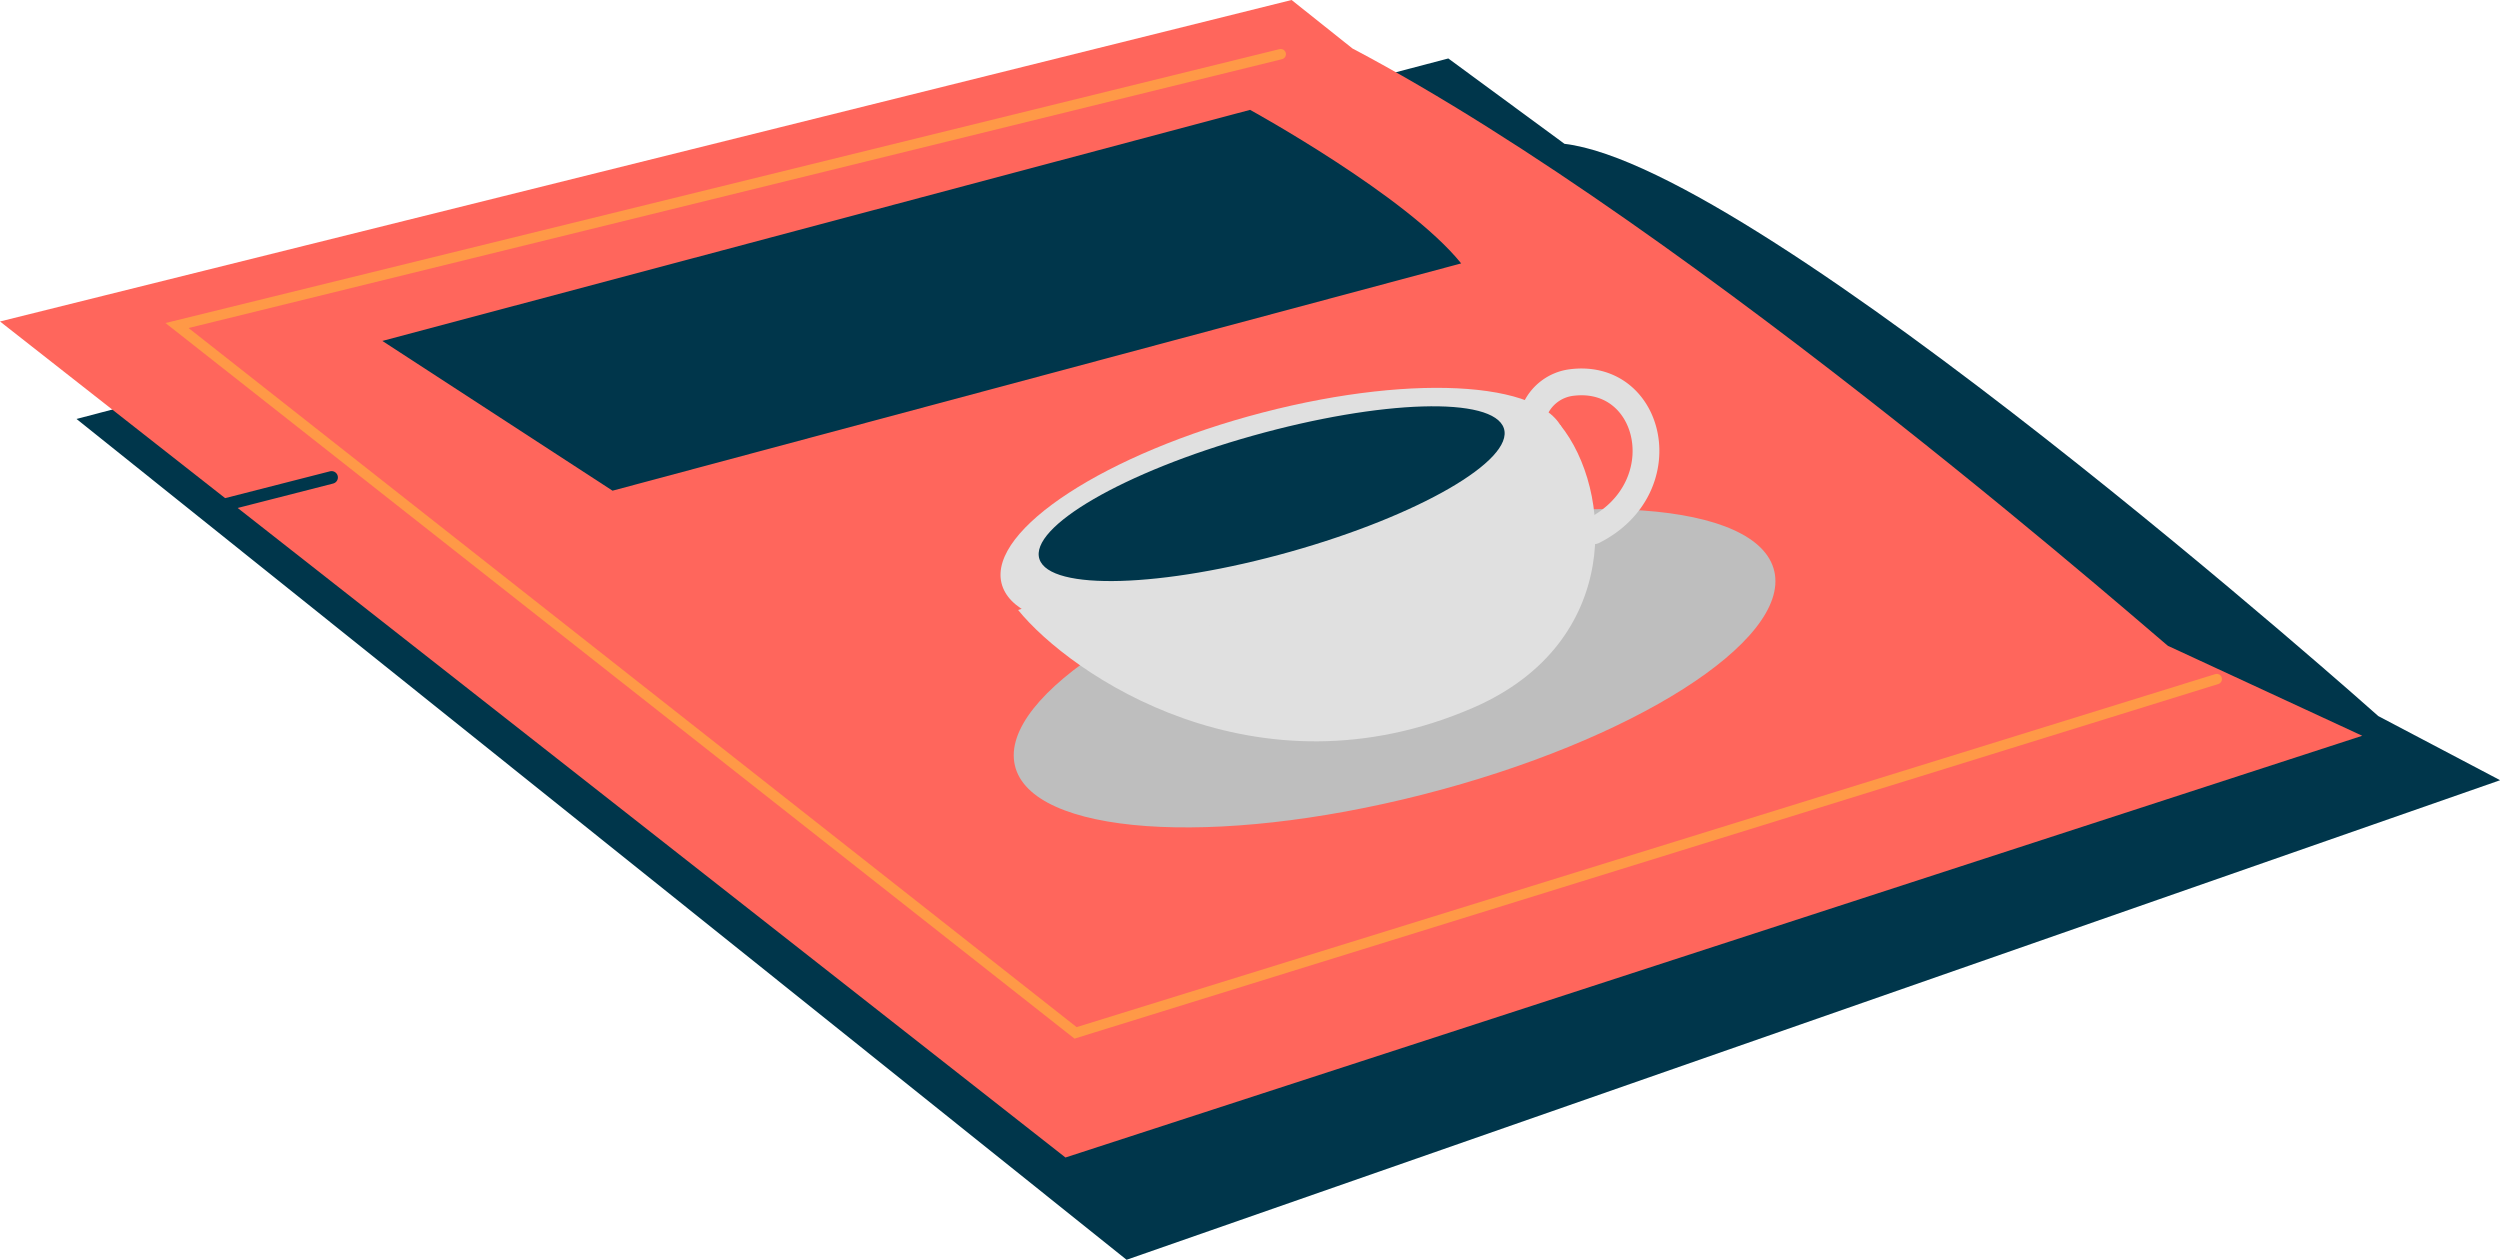 <svg xmlns="http://www.w3.org/2000/svg" viewBox="0 0 197.99 99.77"><defs><style>.cls-1{fill:#00364b;}.cls-2{fill:#ff665c;}.cls-3,.cls-6,.cls-7{fill:none;stroke-linecap:round;stroke-miterlimit:10;}.cls-3{stroke:#ff9947;stroke-width:0.82px;}.cls-4{fill:#bebebe;}.cls-5{fill:#e0e0e0;}.cls-6{stroke:#e0e0e0;stroke-width:2.12px;}.cls-7{stroke:#00364b;}</style></defs><title>Asset 11</title><g id="Layer_2" data-name="Layer 2"><g id="小物"><path class="cls-1" d="M89.22,99.77,198,61.79l-9.65-5.08s-48.76-43.47-64.45-45.32L114.7,4.63,6.06,33.18Z"/><path class="cls-2" d="M187.08,58.27l-15.36-7.11c.9.93-37.14-32.84-64.61-47.32L102.29,0,0,25.46,84.38,91.67Z"/><polyline class="cls-3" points="101.43 4.29 14.02 25.78 85.18 81.8 175.56 53.78"/><path class="cls-1" d="M30.28,27,99,8.7s12.4,6.8,16.72,12.16l-67.21,18Z"/><path class="cls-4" d="M140.52,45.25c1.25,5.52-11.21,13.43-27.82,17.67S81.62,66.12,80.37,60.6s11.21-13.43,27.82-17.67S139.27,39.73,140.52,45.25Z"/><path class="cls-5" d="M123.56,33.65c4.14,5.11,5,17.22-6.87,22.39-17.23,7.49-31.92-2.62-36.06-7.73"/><path class="cls-5" d="M123.92,34.53c.93,4.23-8.3,10.27-20.61,13.48s-23,2.38-24-1.85S87.65,35.88,100,32.67,123,30.29,123.92,34.53Z"/><path class="cls-1" d="M119.1,33.92c.83,2.53-6.73,6.91-16.89,9.77s-19.06,3.12-19.89.59S89,37.37,99.2,34.51,118.26,31.38,119.1,33.92Z"/><path class="cls-6" d="M121.5,32.6a3.66,3.66,0,0,1,3-2.31c6.38-.77,8.41,8.35,1.69,11.75"/><line class="cls-7" x1="17.74" y1="39.99" x2="26.26" y2="37.81"/></g></g></svg>